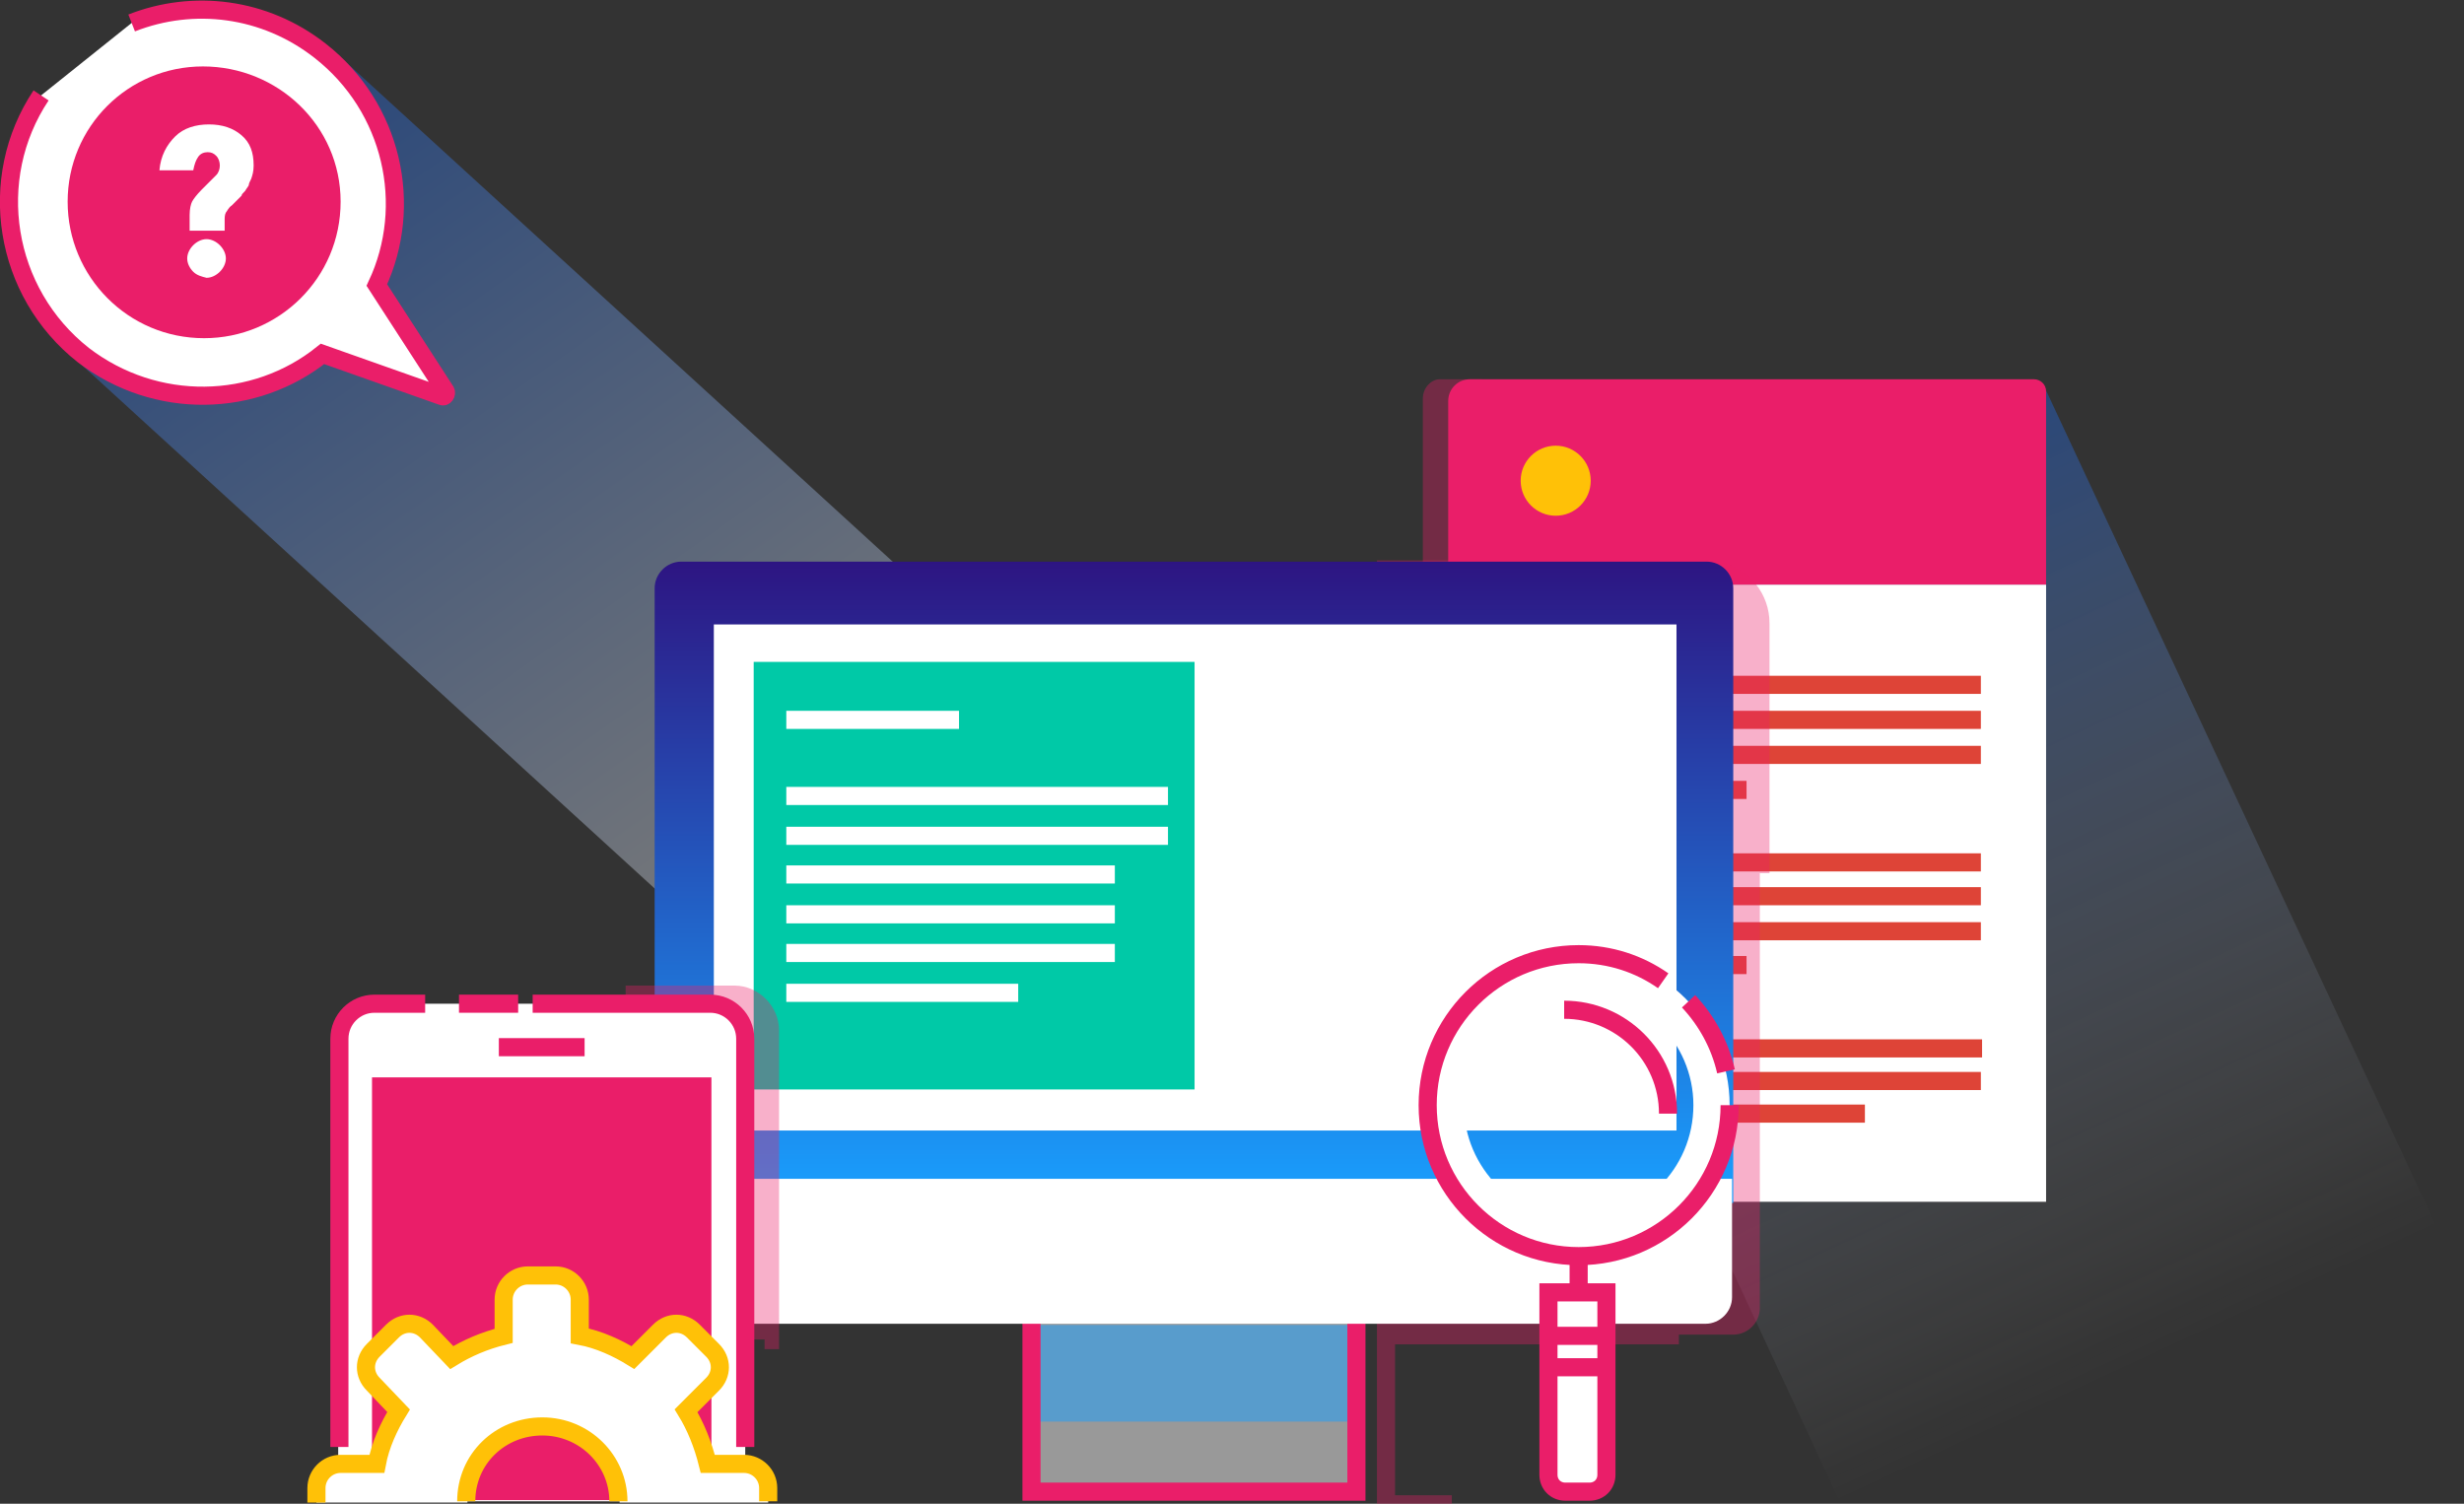 <?xml version="1.0" encoding="utf-8"?>
<!-- Generator: Adobe Illustrator 22.1.0, SVG Export Plug-In . SVG Version: 6.00 Build 0)  -->
<svg xmlns="http://www.w3.org/2000/svg" xmlns:xlink="http://www.w3.org/1999/xlink" x="0px" y="0px"
	 viewBox="0 0 204 124.5" style="enable-background:new 0 0 204 124.5;" xml:space="preserve">
<rect x="0" y="0" width="204" height="124.5" fill="#333333" stroke="none"/>
<style type="text/css">
	.get-answered-0{fill:#00C9A7;}
	.get-answered-1{fill:#FFFFFF;stroke:#EA1E69;}
	.get-answered-2{fill:#EA1E69;}
	.get-answered-3{fill:#FFFFFF;}
	.get-answered-4{fill:none;stroke:#FFC107;}
	.get-answered-5{fill:none;stroke:#EA1E69;}
	.get-answered-6{fill:#FFC107;}
	.get-answered-7{fill:none;stroke:#DE4437;}
	.get-answered-8{fill:#19A0FF;}
	.get-answered-9{fill:none;stroke:#FFFFFF;}
</style>
<g id="getAnswered_304_">
	<g id="getAnswered_61_">
			<linearGradient id="getAnsweredID1" gradientUnits="userSpaceOnUse" x1="52.733" y1="62.372" x2="22.147" y2="9.394" gradientTransform="matrix(1.146 -1.312510e-03 0.335 1.163 -10.812 5.519748e-02)">
			<stop class="stop-color-white" offset="3.907739e-07" style="stop-color:#FFFFFF"/>
			<stop class="stop-color-primary-darker" offset="1" style="stop-color:#196EFF"/>
		</linearGradient>
		<polygon fill="url(#getAnsweredID1)" opacity=".35" points="83.1,54.9 27.5,4.1 5,28.6 60.7,79.5 		"/>
		<path id="getAnswered_83_" class="get-answered-1 fill-white stroke-primary" stroke-width="1.5" stroke-miterlimit="10" d="M10.9,1.9c5.1-2,11-1.3,15.6,2.3c6,4.7,7.8,12.8,4.7,19.4l5.7,8.8c0.1,0.2-0.1,0.5-0.3,0.4
			l-9.9-3.5c-5.6,4.5-13.8,4.7-19.8,0.1C0.3,24.2-1.2,14.8,3.4,7.9"/>
		<path id="getAnswered_77_" class="get-answered-2 fill-primary" d="M5.6,16.7c0,6.2,5,11.3,11.3,11.3c6.2,0,11.3-5,11.3-11.3S23,5.5,16.8,5.5
			C10.6,5.5,5.6,10.5,5.6,16.7z"/>
		<g id="getAnswered_107_">
			<g>
				<path id="getAnswered_30_" class="get-answered-3 fill-white" d="M18.4,19.1h-2.7v-1.3c0-0.5,0.1-0.9,0.2-1.1c0.1-0.2,0.4-0.6,0.8-1l1.2-1.2
					c0.2-0.2,0.3-0.5,0.3-0.8c0-0.3-0.1-0.6-0.3-0.8c-0.2-0.2-0.4-0.3-0.7-0.3c-0.3,0-0.6,0.1-0.8,0.4c-0.2,0.3-0.3,0.6-0.4,1.1
					h-2.8c0.1-1.2,0.6-2.1,1.3-2.8c0.7-0.7,1.7-1,2.8-1c1.1,0,2,0.3,2.7,0.9c0.7,0.6,1,1.4,1,2.5c0,0.5-0.1,0.8-0.2,1.1
					c-0.1,0.2-0.2,0.4-0.2,0.5s-0.2,0.3-0.3,0.5c-0.2,0.2-0.3,0.3-0.3,0.4c-0.3,0.3-0.6,0.6-0.8,0.8c-0.3,0.2-0.4,0.5-0.5,0.6
					c-0.1,0.2-0.1,0.4-0.1,0.7V19.1z M16,22.5c-0.3-0.3-0.5-0.7-0.5-1.1c0-0.4,0.2-0.8,0.5-1.1c0.3-0.3,0.7-0.5,1.1-0.5
					c0.4,0,0.8,0.2,1.1,0.5c0.3,0.3,0.5,0.7,0.5,1.1c0,0.4-0.2,0.8-0.5,1.1c-0.3,0.3-0.7,0.5-1.1,0.5C16.7,22.9,16.3,22.8,16,22.5z"
					/>
			</g>
		</g>
	</g>
	<path id="getAnswered_2_" class="get-answered-2 fill-primary" opacity=".35" d="M122.7,96.8V31.4h-3.5c-0.7,0-1.4,0.7-1.4,1.6v66.7h0.2h0.2h4.2
		C122.6,99.7,122.7,98.4,122.7,96.8z"/>

		<linearGradient id="getAnsweredID3" gradientUnits="userSpaceOnUse" x1="152.928" y1="114.336" x2="153.133" y2="52.67" gradientTransform="matrix(0.89 -0.415 0.528 1.133 -19.471 47.009)">
		<stop class="stop-color-white" offset="3.907739e-07" style="stop-color:#FFFFFF;stop-opacity:0"/>
		<stop class="stop-color-primary-darker" offset="1" style="stop-color:#196EFF"/>
	</linearGradient>
	<polygon fill="url(#getAnsweredID3)" opacity=".35" points="152.4,124.5 201.7,101.5 169.2,31.9 120,54.8 	"/>
	<g id="getAnswered_139_">
		<polygon id="getAnswered_193_" class="get-answered-3 fill-white" points="169.4,99.5 119.9,99.5 119.9,48.4 119.9,48.4 169.4,48.4 169.4,99.5 		"/>
		<path id="getAnswered_183_" class="get-answered-2 fill-primary" d="M169.4,48.4h-49.5V33.2c0-1,0.8-1.8,1.8-1.8h46.7c0.5,0,1,0.4,1,1V48.4z"/>
		<path id="getAnswered_182_" class="get-answered-6 fill-warning" d="M131.7,39.8c0,1.6-1.3,2.9-2.9,2.9c-1.6,0-2.9-1.3-2.9-2.9c0-1.6,1.3-2.9,2.9-2.9
			C130.4,36.9,131.7,38.2,131.7,39.8z"/>
		<g id="getAnswered_178_">
			<path id="getAnswered_179_" class="get-answered-6 fill-warning" d="M128.6,95.3h-0.4v-2.7h0.4V95.3z M128.6,90h-0.4v-2.7h0.4V90z M128.6,84.7h-0.4V82h0.4V84.7
				z M128.6,79.3h-0.4v-2.7h0.4V79.3z M128.6,74h-0.4v-2.7h0.4V74z M128.6,68.7h-0.4V66h0.4V68.7z M128.6,63.4h-0.4v-2.7h0.4V63.4z
				 M128.6,58h-0.4v-2.7h0.4V58z"/>
		</g>
		<path id="getAnswered_177_" class="get-answered-6 fill-warning" d="M130,88.5c0,0.9-0.7,1.6-1.6,1.6c-0.9,0-1.6-0.7-1.6-1.6c0-0.9,0.7-1.6,1.6-1.6
			C129.3,86.8,130,87.6,130,88.5z"/>
		<path id="getAnswered_151_" class="get-answered-6 fill-warning" d="M130,72.6c0,0.9-0.7,1.6-1.6,1.6c-0.9,0-1.6-0.7-1.6-1.6c0-0.9,0.7-1.6,1.6-1.6
			C129.3,70.9,130,71.7,130,72.6z"/>
		<path id="getAnswered_150_" class="get-answered-6 fill-warning" d="M130,56.7c0,0.9-0.7,1.6-1.6,1.6c-0.9,0-1.6-0.7-1.6-1.6c0-0.9,0.7-1.6,1.6-1.6
			C129.3,55,130,55.8,130,56.7z"/>
		<line id="getAnswered_142_" class="get-answered-7 fill-none stroke-danger" stroke-width="1.5" stroke-miterlimit="10" x1="133.2" y1="56.7" x2="164" y2="56.7"/>
		<line id="getAnswered_157_" class="get-answered-7 fill-none stroke-danger" stroke-width="1.5" stroke-miterlimit="10" x1="133.2" y1="71.4" x2="164" y2="71.4"/>
		<line id="getAnswered_161_" class="get-answered-7 fill-none stroke-danger" stroke-width="1.5" stroke-miterlimit="10" x1="133.2" y1="74.2" x2="164" y2="74.2"/>
		<line id="getAnswered_162_" class="get-answered-7 fill-none stroke-danger" stroke-width="1.5" stroke-miterlimit="10" x1="133.2" y1="77.1" x2="164" y2="77.1"/>
		<line id="getAnswered_164_" class="get-answered-7 fill-none stroke-danger" stroke-width="1.5" stroke-miterlimit="10" x1="133.2" y1="86.8" x2="164.1" y2="86.8"/>
		<line id="getAnswered_176_" class="get-answered-7 fill-none stroke-danger" stroke-width="1.5" stroke-miterlimit="10" x1="133.2" y1="89.5" x2="164" y2="89.5"/>
		<line id="getAnswered_181_" class="get-answered-7 fill-none stroke-danger" stroke-width="1.5" stroke-miterlimit="10" x1="133.1" y1="92.2" x2="154.4" y2="92.2"/>
		<line id="getAnswered_163_" class="get-answered-7 fill-none stroke-danger" stroke-width="1.5" stroke-miterlimit="10" x1="133.2" y1="79.9" x2="144.6" y2="79.9"/>
		<line id="getAnswered_141_" class="get-answered-7 fill-none stroke-danger" stroke-width="1.5" stroke-miterlimit="10" x1="133.2" y1="59.6" x2="164" y2="59.6"/>
		<line id="getAnswered_144_" class="get-answered-7 fill-none stroke-danger" stroke-width="1.5" stroke-miterlimit="10" x1="133.2" y1="62.5" x2="164" y2="62.5"/>
		<line id="getAnswered_148_" class="get-answered-7 fill-none stroke-danger" stroke-width="1.5" stroke-miterlimit="10" x1="133.2" y1="65.4" x2="144.6" y2="65.4"/>
	</g>
	<path id="getAnswered_4_" class="get-answered-2 fill-primary" opacity=".35" d="M145.7,72.3h0.8V51.6c0-1.2-0.4-2.3-1.1-3.2c-0.2-0.4-0.5-0.7-0.9-0.9c-0.9-0.7-2-1.1-3.2-1.1
		H114v78.2h5.1h1.1v-0.8h-4.7v-12.5H139v-0.8h4.5c1.2,0,2.2-1,2.2-2.2v-7.9v-2"/>
	<g id="getAnswered_18_">
		<linearGradient id="getAnsweredID2" gradientUnits="userSpaceOnUse" x1="98.847" y1="46.483" x2="98.847" y2="99.584">
			<stop class="stop-color-indigo" offset="0" style="stop-color:#2D1582"/>
			<stop class="stop-color-primary-darker" offset="1" style="stop-color:#19A0FF"/>
		</linearGradient>
		<path id="getAnswered_701_" fill="url(#getAnsweredID2)" d="M143.5,99.6H54.2V48.7c0-1.2,1-2.2,2.2-2.2h84.9c1.2,0,2.2,1,2.2,2.2V99.6z"/>
		<rect id="getAnswered_697_" x="59.1" y="51.7" class="get-answered-3 fill-white" width="79.7" height="41.9"/>
		<rect id="getAnswered_684_" x="85.4" y="107.6" class="get-answered-3 fill-white" opacity=".5" width="26.9" height="15.9"/>
		<rect id="getAnswered_683_" x="85.4" y="109.7" class="get-answered-8 fill-primary-lighter" opacity=".5" width="26.9" height="8"/>
		<rect id="getAnswered_682_" x="85.4" y="107.6" class="get-answered-5 fill-none stroke-primary" stroke-width="1.5" stroke-miterlimit="10" width="26.9" height="15.9"/>
		<path id="getAnswered_681_" class="get-answered-3 fill-white" d="M143.5,97.6H54.2v9.8c0,1.2,1,2.2,2.2,2.2h84.8c1.2,0,2.2-1,2.2-2.2V97.6z"/>
		<g>
			<rect id="getAnswered_47_" x="62.4" y="54.8" class="get-answered-0 fill-success" width="36.5" height="35.4"/>
			<line id="getAnswered_159_" class="get-answered-9 fill-none stroke-white" stroke-width="1.5" stroke-miterlimit="10" x1="65.1" y1="59.6" x2="79.4" y2="59.6"/>
			<line id="getAnswered_44_" class="get-answered-9 fill-none stroke-white" stroke-width="1.5" stroke-miterlimit="10" x1="65.1" y1="65.9" x2="96.7" y2="65.9"/>
			<line id="getAnswered_3_" class="get-answered-9 fill-none stroke-white" stroke-width="1.5" stroke-miterlimit="10" x1="65.1" y1="69.2" x2="96.7" y2="69.2"/>
			<line id="getAnswered_42_" class="get-answered-9 fill-none stroke-white" stroke-width="1.5" stroke-miterlimit="10" x1="65.1" y1="72.4" x2="92.3" y2="72.4"/>
			<line id="getAnswered_41_" class="get-answered-9 fill-none stroke-white" stroke-width="1.5" stroke-miterlimit="10" x1="65.1" y1="75.7" x2="92.3" y2="75.7"/>
			<line id="getAnswered_1_" class="get-answered-9 fill-none stroke-white" stroke-width="1.5" stroke-miterlimit="10" x1="65.1" y1="78.9" x2="92.3" y2="78.9"/>
			<line id="getAnswered_167_" class="get-answered-9 fill-none stroke-white" stroke-width="1.5" stroke-miterlimit="10" x1="65.1" y1="82.2" x2="84.3" y2="82.2"/>
		</g>
	</g>
	<path id="getAnswered_301_" class="get-answered-2 fill-primary" opacity=".35" d="M60.8,81.6h-9v18.5v1.7v7.1c0,1.1,0.9,2,2,2h9.5v0.8h1.2V85.3C64.5,83.3,62.8,81.6,60.8,81.6z
		"/>
	<g id="getAnswered_19_">
		<path id="getAnswered_35_" class="get-answered-3 fill-white" d="M28,124.3h33.7v-39c0-1.2-1-2.2-2.2-2.2H30.2c-1.2,0-2.2,1-2.2,2.2V124.3z"/>
		<path id="getAnswered_34_" class="get-answered-5 fill-none stroke-primary" stroke-width="1.5" stroke-miterlimit="10" d="M35.2,83.1h-4.2c-1.6,0-2.9,1.3-2.9,2.9v33.8"/>
		<line id="getAnswered_33_" class="get-answered-5 fill-none stroke-primary" stroke-width="1.5" stroke-miterlimit="10" x1="42.9" y1="83.1" x2="38" y2="83.1"/>
		<path id="getAnswered_340_" class="get-answered-5 fill-none stroke-primary" stroke-width="1.5" stroke-miterlimit="10" d="M61.7,119.8V86c0-1.6-1.3-2.9-2.9-2.9H44.1"/>
		<rect id="getAnswered_339_" x="30.8" y="89.2" class="get-answered-2 fill-primary" width="28.1" height="35"/>
		<line id="getAnswered_32_" class="get-answered-5 fill-none stroke-primary" stroke-width="1.5" stroke-miterlimit="10" x1="41.3" y1="86.7" x2="48.4" y2="86.7"/>
		<path id="getAnswered_27_" class="get-answered-3 fill-white" d="M63.6,124.3v-1.1c0-1.1-0.9-2-2-2l-3,0c-0.4-1.6-1-3.1-1.8-4.4l2.2-2.2c0.8-0.8,0.8-2,0-2.8
			l-1.6-1.6c-0.8-0.8-2-0.8-2.8,0l-2.2,2.2c-1.3-0.8-2.8-1.5-4.4-1.8v-3c0-1.1-0.9-2-2-2h-2.3c-1.1,0-2,0.9-2,2v3
			c-1.6,0.4-3,1-4.3,1.8l-2.1-2.2c-0.8-0.8-2-0.8-2.8,0l-1.6,1.6c-0.8,0.8-0.8,2,0,2.8l2.1,2.2c-0.8,1.3-1.5,2.8-1.8,4.4l-3,0
			c-1.1,0-2,0.9-2,2l0,1.2h12.5c0-3.5,2.8-6.2,6.3-6.2c3.5,0,6.3,2.8,6.3,6.2H63.6z"/>
		<path id="getAnswered_20_" class="get-answered-4 fill-none stroke-warning" stroke-width="1.5" stroke-miterlimit="10" d="M63.6,124.3v-1.1c0-1.1-0.9-2-2-2l-3,0c-0.4-1.6-1-3.1-1.8-4.4l2.2-2.2c0.8-0.8,0.8-2,0-2.8
			l-1.6-1.6c-0.8-0.8-2-0.8-2.8,0l-2.2,2.2c-1.3-0.8-2.8-1.5-4.4-1.8v-3c0-1.1-0.9-2-2-2h-2.3c-1.1,0-2,0.9-2,2v3
			c-1.6,0.4-3,1-4.3,1.8l-2.1-2.2c-0.8-0.8-2-0.8-2.8,0l-1.6,1.6c-0.8,0.8-0.8,2,0,2.8l2.1,2.2c-0.8,1.3-1.5,2.8-1.8,4.4l-3,0
			c-1.1,0-2,0.9-2,2l0,1.2 M38.6,124.3c0-3.5,2.8-6.2,6.3-6.2c3.5,0,6.3,2.8,6.3,6.2"/>
	</g>
	<g id="getAnswered_37_">
		<line id="getAnswered_767_" class="get-answered-5 fill-none stroke-primary" stroke-width="1.5" stroke-miterlimit="10" x1="130.7" y1="103.4" x2="130.7" y2="108.6"/>
		<path id="getAnswered_764_" class="get-answered-3 fill-white" d="M130.7,79c-6.9,0-12.5,5.6-12.5,12.5c0,6.9,5.6,12.5,12.5,12.5c6.9,0,12.5-5.6,12.5-12.5
			C143.2,84.6,137.6,79,130.7,79z M130.7,101c-5.2,0-9.5-4.3-9.5-9.5c0-5.2,4.3-9.5,9.5-9.5c5.2,0,9.5,4.3,9.5,9.5
			C140.2,96.8,135.9,101,130.7,101z"/>
		<path id="getAnswered_114_" class="get-answered-5 fill-none stroke-primary" stroke-width="1.5" stroke-miterlimit="10" d="M137.7,81.2c-2-1.4-4.4-2.2-7-2.2c-6.9,0-12.5,5.6-12.5,12.5c0,6.9,5.6,12.5,12.5,12.5
			c6.9,0,12.5-5.6,12.5-12.5"/>
		<path id="getAnswered_113_" class="get-answered-5 fill-none stroke-primary" stroke-width="1.5" stroke-miterlimit="10" d="M142.9,88.7c-0.5-2.2-1.6-4.2-3.1-5.8"/>
		<path id="getAnswered_762_" class="get-answered-5 fill-none stroke-primary" stroke-width="1.5" stroke-miterlimit="10" d="M129.5,83.6c4.7,0,8.6,3.8,8.6,8.6"/>
		<path id="getAnswered_761_" class="get-answered-3 fill-white" d="M128.2,107l0,15.1c0,0.8,0.6,1.4,1.4,1.4l2,0c0.8,0,1.4-0.6,1.4-1.4V107L128.2,107z"/>
		<path id="getAnswered_40_" class="get-answered-5 fill-none stroke-primary" stroke-width="1.5" stroke-miterlimit="10" d="M128.2,107l0,15.1c0,0.8,0.6,1.4,1.4,1.4l2,0c0.8,0,1.4-0.6,1.4-1.4V107L128.2,107z"/>
		<line id="getAnswered_758_" class="get-answered-5 fill-none stroke-primary" stroke-width="1.5" stroke-miterlimit="10" x1="128.1" y1="110.6" x2="133.3" y2="110.6"/>
		<line id="getAnswered_39_" class="get-answered-5 fill-none stroke-primary" stroke-width="1.5" stroke-miterlimit="10" x1="128.1" y1="113.2" x2="133.3" y2="113.2"/>
	</g>
</g>
</svg>
